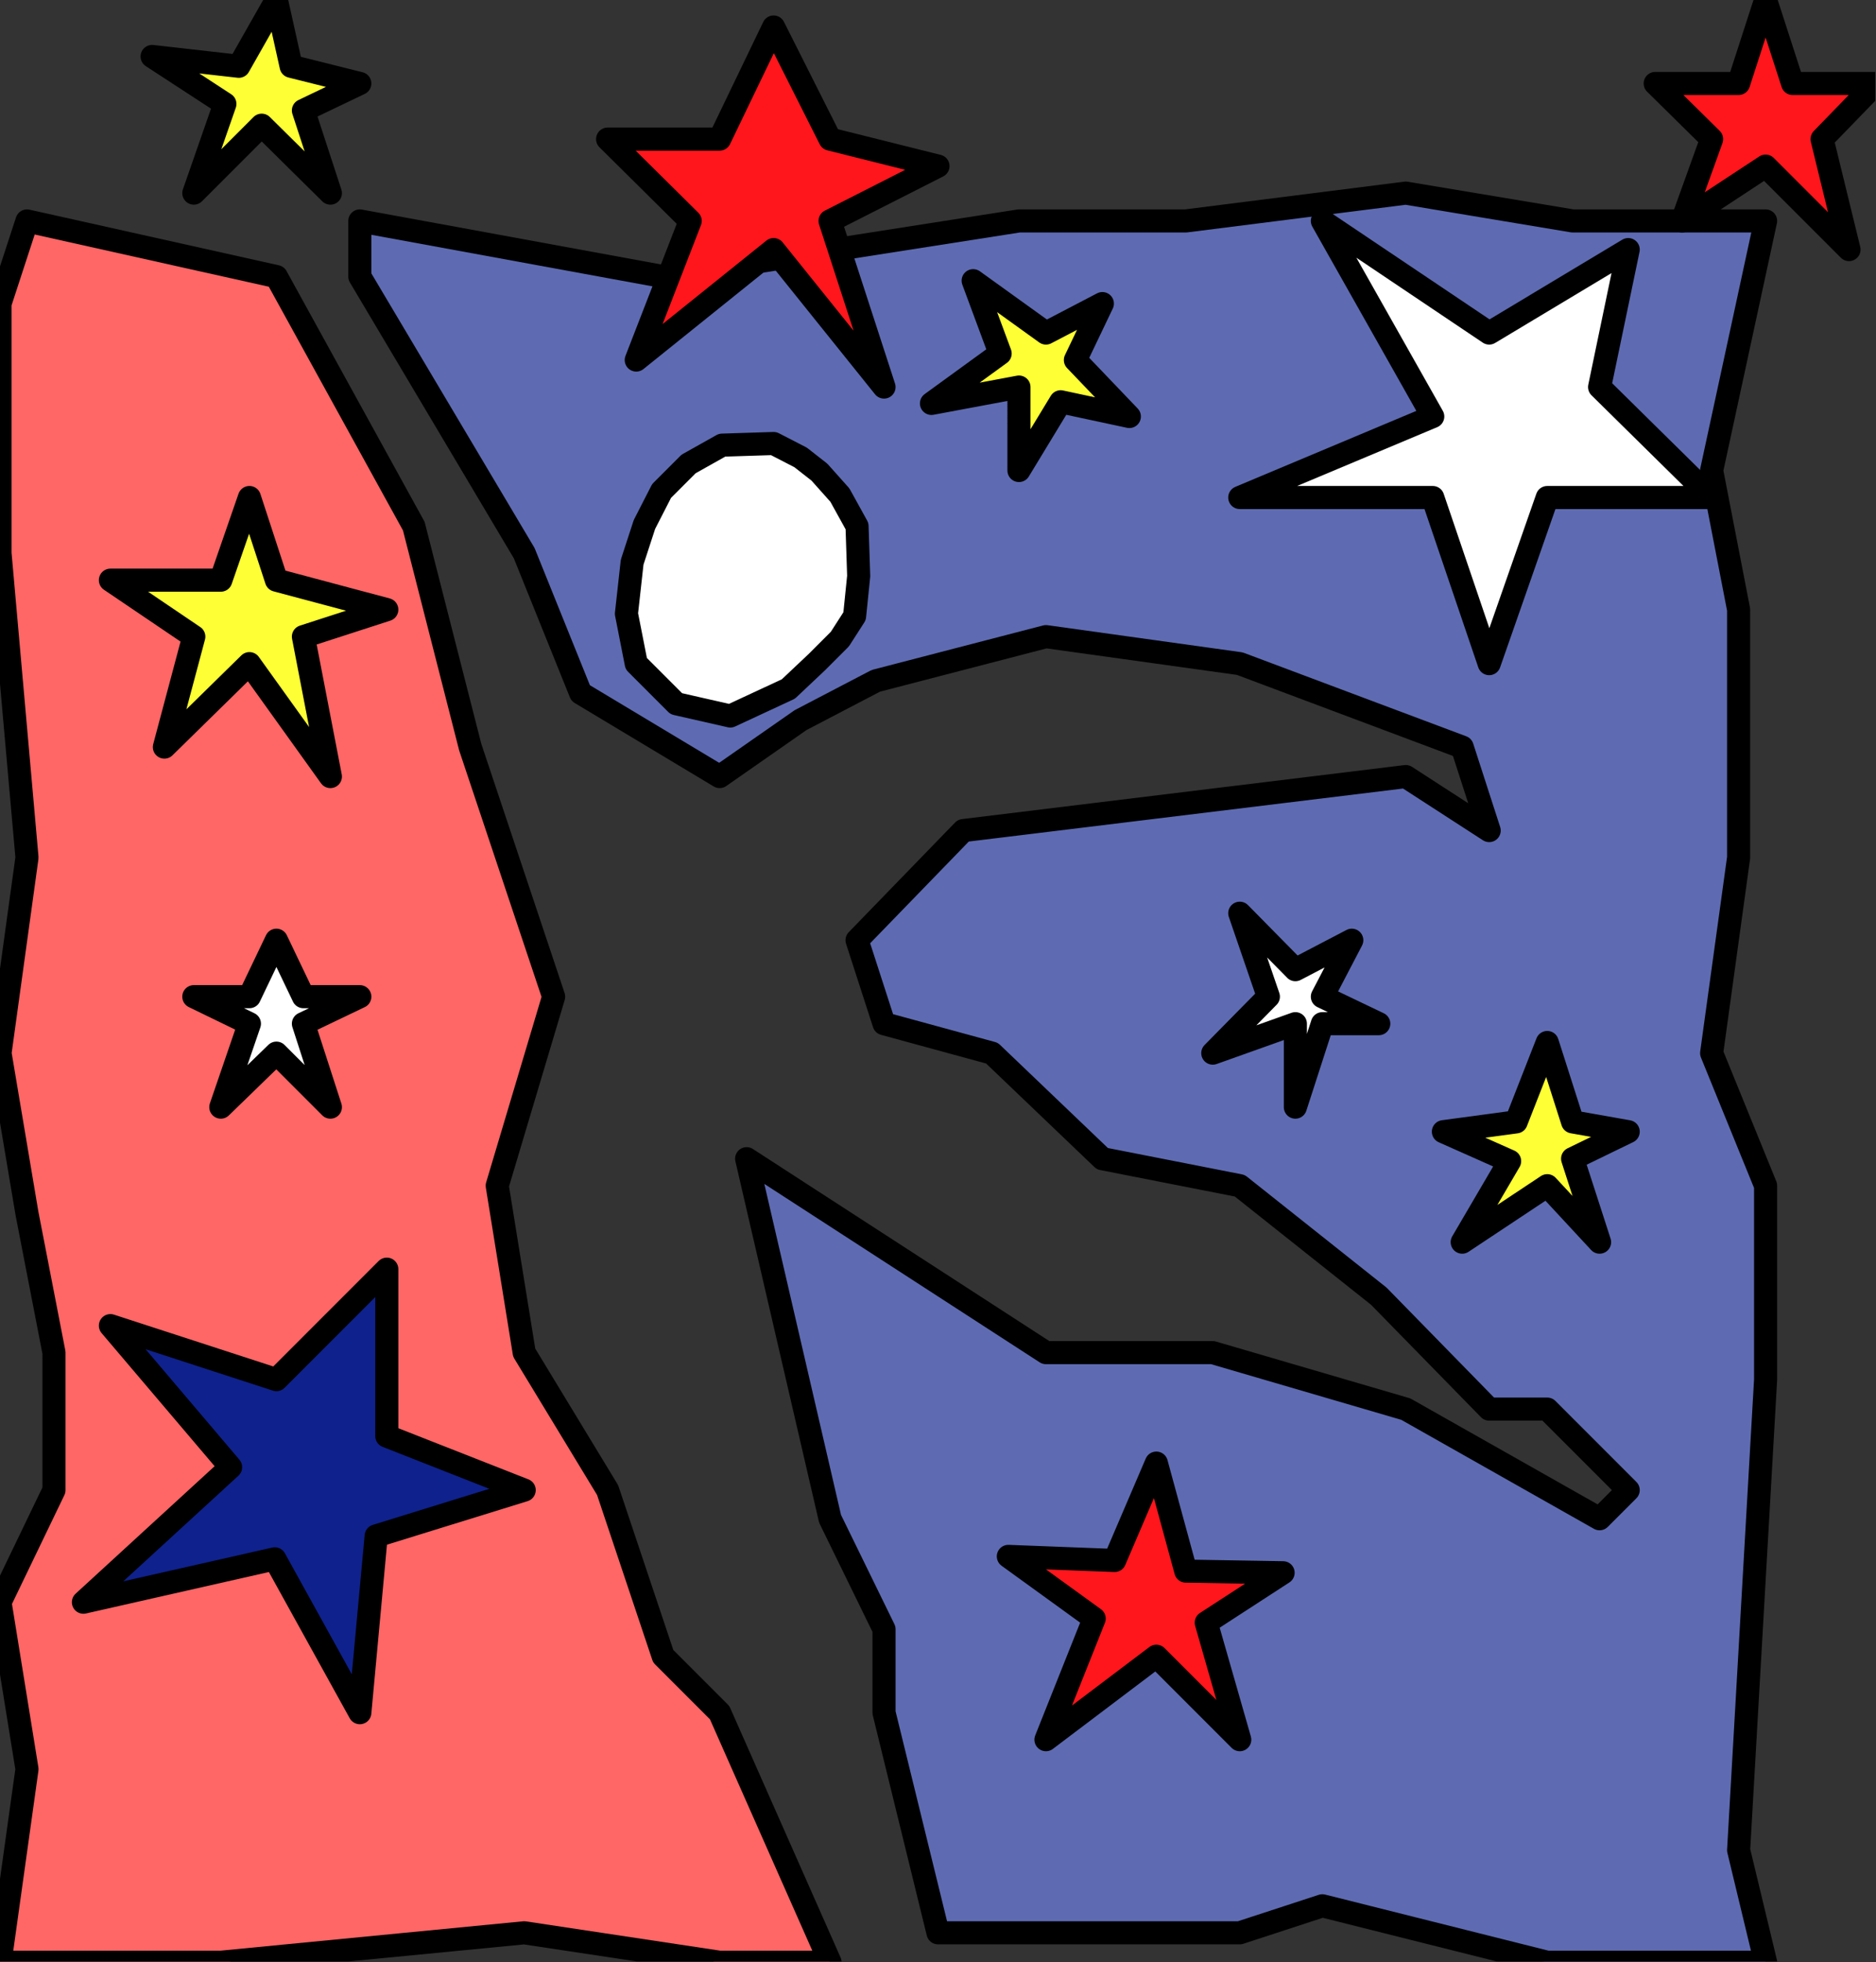 <?xml version="1.0" encoding="UTF-8" standalone="no"?>
<svg
   xmlns:ooo="http://xml.openoffice.org/svg/export"
   xmlns:dc="http://purl.org/dc/elements/1.1/"
   xmlns:cc="http://creativecommons.org/ns#"
   xmlns:rdf="http://www.w3.org/1999/02/22-rdf-syntax-ns#"
   xmlns:svg="http://www.w3.org/2000/svg"
   xmlns="http://www.w3.org/2000/svg"
   xmlns:sodipodi="http://sodipodi.sourceforge.net/DTD/sodipodi-0.dtd"
   xmlns:inkscape="http://www.inkscape.org/namespaces/inkscape"
   version="1.2"
   width="22.94mm"
   height="23.98mm"
   viewBox="0 0 2294 2398"
   preserveAspectRatio="xMidYMid"
   xml:space="preserve"
   id="svg127"
   sodipodi:docname="stardanc.svg"
   style="fill-rule:evenodd;stroke-width:28.222;stroke-linejoin:round"
   inkscape:version="0.92.5 (2060ec1f9f, 2020-04-08)"><rect x="0" y="0" width="2294" height="2398" fill="#333333" stroke="none"/><sodipodi:namedview
   pagecolor="#ffffff"
   bordercolor="#666666"
   borderopacity="1"
   objecttolerance="10"
   gridtolerance="10"
   guidetolerance="10"
   inkscape:pageopacity="0"
   inkscape:pageshadow="2"
   inkscape:window-width="664"
   inkscape:window-height="487"
   id="namedview129"
   showgrid="false"
   inkscape:zoom="0.2102413"
   inkscape:cx="43.351182"
   inkscape:cy="45.316534"
   inkscape:window-x="0"
   inkscape:window-y="0"
   inkscape:window-maximized="0"
   inkscape:current-layer="svg127" />
 <defs
   class="ClipPathGroup"
   id="defs8">
  <clipPath
   id="presentation_clip_path"
   clipPathUnits="userSpaceOnUse">
   <rect
   x="0"
   y="0"
   width="21000"
   height="29700"
   id="rect2" />
  </clipPath>
  <clipPath
   id="presentation_clip_path_shrink"
   clipPathUnits="userSpaceOnUse">
   <rect
   x="21"
   y="29"
   width="20958"
   height="29641"
   id="rect5" />
  </clipPath>
 </defs>
 <defs
   class="TextShapeIndex"
   id="defs12">
  <g
   ooo:slide="id1"
   ooo:id-list="id3"
   id="g10" />
 </defs>
 <defs
   class="EmbeddedBulletChars"
   id="defs44">
  <g
   id="bullet-char-template-57356"
   transform="matrix(4.8828125e-4,0,0,-4.8828125e-4,0,0)">
   <path
   d="M 580,1141 1163,571 580,0 -4,571 Z"
   id="path14"
   inkscape:connector-curvature="0" />
  </g>
  <g
   id="bullet-char-template-57354"
   transform="matrix(4.8828125e-4,0,0,-4.8828125e-4,0,0)">
   <path
   d="M 8,1128 H 1137 V 0 H 8 Z"
   id="path17"
   inkscape:connector-curvature="0" />
  </g>
  <g
   id="bullet-char-template-10146"
   transform="matrix(4.8828125e-4,0,0,-4.8828125e-4,0,0)">
   <path
   d="M 174,0 602,739 174,1481 1456,739 Z M 1358,739 309,1346 659,739 Z"
   id="path20"
   inkscape:connector-curvature="0" />
  </g>
  <g
   id="bullet-char-template-10132"
   transform="matrix(4.8828125e-4,0,0,-4.8828125e-4,0,0)">
   <path
   d="M 2015,739 1276,0 H 717 l 543,543 H 174 v 393 h 1086 l -543,545 h 557 z"
   id="path23"
   inkscape:connector-curvature="0" />
  </g>
  <g
   id="bullet-char-template-10007"
   transform="matrix(4.8828125e-4,0,0,-4.8828125e-4,0,0)">
   <path
   d="m 0,-2 c -7,16 -16,29 -25,39 l 381,530 c -94,256 -141,385 -141,387 0,25 13,38 40,38 9,0 21,-2 34,-5 21,4 42,12 65,25 l 27,-13 111,-251 280,301 64,-25 24,25 c 21,-10 41,-24 62,-43 C 886,937 835,863 770,784 769,783 710,716 594,584 L 774,223 c 0,-27 -21,-55 -63,-84 l 16,-20 C 717,90 699,76 672,76 641,76 570,178 457,381 L 164,-76 c -22,-34 -53,-51 -92,-51 -42,0 -63,17 -64,51 -7,9 -10,24 -10,44 0,9 1,19 2,30 z"
   id="path26"
   inkscape:connector-curvature="0" />
  </g>
  <g
   id="bullet-char-template-10004"
   transform="matrix(4.8828125e-4,0,0,-4.8828125e-4,0,0)">
   <path
   d="M 285,-33 C 182,-33 111,30 74,156 52,228 41,333 41,471 c 0,78 14,145 41,201 34,71 87,106 158,106 53,0 88,-31 106,-94 l 23,-176 c 8,-64 28,-97 59,-98 l 735,706 c 11,11 33,17 66,17 42,0 63,-15 63,-46 V 965 c 0,-36 -10,-64 -30,-84 L 442,47 C 390,-6 338,-33 285,-33 Z"
   id="path29"
   inkscape:connector-curvature="0" />
  </g>
  <g
   id="bullet-char-template-9679"
   transform="matrix(4.8828125e-4,0,0,-4.8828125e-4,0,0)">
   <path
   d="M 813,0 C 632,0 489,54 383,161 276,268 223,411 223,592 c 0,181 53,324 160,431 106,107 249,161 430,161 179,0 323,-54 432,-161 108,-107 162,-251 162,-431 0,-180 -54,-324 -162,-431 C 1136,54 992,0 813,0 Z"
   id="path32"
   inkscape:connector-curvature="0" />
  </g>
  <g
   id="bullet-char-template-8226"
   transform="matrix(4.8828125e-4,0,0,-4.8828125e-4,0,0)">
   <path
   d="m 346,457 c -73,0 -137,26 -191,78 -54,51 -81,114 -81,188 0,73 27,136 81,188 54,52 118,78 191,78 73,0 134,-26 185,-79 51,-51 77,-114 77,-187 0,-75 -25,-137 -76,-188 -50,-52 -112,-78 -186,-78 z"
   id="path35"
   inkscape:connector-curvature="0" />
  </g>
  <g
   id="bullet-char-template-8211"
   transform="matrix(4.8828125e-4,0,0,-4.8828125e-4,0,0)">
   <path
   d="M -4,459 H 1135 V 606 H -4 Z"
   id="path38"
   inkscape:connector-curvature="0" />
  </g>
  <g
   id="bullet-char-template-61548"
   transform="matrix(4.8828125e-4,0,0,-4.8828125e-4,0,0)">
   <path
   d="m 173,740 c 0,163 58,303 173,419 116,115 255,173 419,173 163,0 302,-58 418,-173 116,-116 174,-256 174,-419 0,-163 -58,-303 -174,-418 C 1067,206 928,148 765,148 601,148 462,206 346,322 231,437 173,577 173,740 Z"
   id="path41"
   inkscape:connector-curvature="0" />
  </g>
 </defs>
 <g
   id="g49"
   transform="translate(-9353,-13651)">
  <g
   id="id2"
   class="Master_Slide">
   <g
   id="bg-id2"
   class="Background" />
   <g
   id="bo-id2"
   class="BackgroundObjects" />
  </g>
 </g>
 <g
   class="SlideGroup"
   id="g125"
   transform="translate(-9353,-13651)">
  <g
   id="g123">
   <g
   id="container-id1">
    <g
   id="id1"
   class="Slide"
   clip-path="url(#presentation_clip_path)">
     <g
   class="Page"
   id="g119">
      <g
   class="Graphic"
   id="g117">
       <g
   id="id3">
        <rect
   class="BoundingBox"
   x="9353"
   y="13651"
   width="2294"
   height="2398"
   id="rect51"
   style="fill:none;stroke:none" />
        <defs
   id="defs56">
         <clipPath
   id="clip_path_1"
   clipPathUnits="userSpaceOnUse">
          <path
   d="m 9353,13651 h 2293 v 2397 H 9353 Z"
   id="path53"
   inkscape:connector-curvature="0" />
         </clipPath>
        </defs>
        <g
   clip-path="url(#clip_path_1)"
   id="g114">
         <path
   d="m 9691,13989 -305,-68 -33,101 v 305 l 33,372 -33,239 33,196 33,170 v 168 l -66,137 33,204 -33,236 h 270 l 371,-36 239,36 h 135 l -135,-305 -69,-69 -68,-203 -102,-168 -33,-204 69,-231 -102,-305 -69,-270 z"
   id="path58"
   inkscape:connector-curvature="0"
   style="fill:#ff6666;stroke:none" />
         <path
   d="m 9691,13989 -305,-68 -33,101 v 305 l 33,372 -33,239 33,196 33,170 v 168 l -66,137 33,204 -33,236 h 270 l 371,-36 239,36 h 135 l -135,-305 -69,-69 -68,-203 -102,-168 -33,-204 69,-231 -102,-305 -69,-270 z"
   id="path60"
   inkscape:connector-curvature="0"
   style="fill:none;stroke:#000000" />
         <path
   d="m 10266,15067 102,440 66,135 v 102 l 66,269 h 369 l 101,-33 275,69 h 267 l -33,-137 33,-575 v -237 l -66,-162 33,-239 v -303 l -33,-170 66,-305 h -236 l -204,-34 -269,34 h -204 l -435,68 -371,-68 v 35 33 l 201,338 69,171 170,102 99,-69 92,-48 208,-54 237,33 272,102 33,102 -102,-66 -541,66 -130,134 33,102 132,36 135,129 168,33 170,135 135,138 h 71 l 99,99 -35,35 -237,-134 -236,-69 h -204 z"
   id="path62"
   inkscape:connector-curvature="0"
   style="fill:#5e6bb2;stroke:none" />
         <path
   d="m 10266,15067 102,440 66,135 v 102 l 66,269 h 369 l 101,-33 275,69 h 267 l -33,-137 33,-575 v -237 l -66,-162 33,-239 v -303 l -33,-170 66,-305 h -236 l -204,-34 -269,34 h -204 l -435,68 -371,-68 v 35 33 l 201,338 69,171 170,102 99,-69 92,-48 208,-54 237,33 272,102 33,102 -102,-66 -541,66 -130,134 33,102 132,36 135,129 168,33 170,135 135,138 h 71 l 99,99 -35,35 -237,-134 -236,-69 h -204 z"
   id="path64"
   inkscape:connector-curvature="0"
   style="fill:none;stroke:#000000" />
         <path
   d="m 10246,14526 -66,-15 -49,-49 -12,-61 7,-63 15,-46 21,-41 33,-33 41,-23 63,-2 33,17 23,18 25,28 21,38 2,61 -5,49 -18,28 -28,28 -35,33 z"
   id="path66"
   inkscape:connector-curvature="0"
   style="fill:#ffffff;stroke:none" />
         <path
   d="m 10246,14526 -66,-15 -49,-49 -12,-61 7,-63 15,-46 21,-41 33,-33 41,-23 63,-2 33,17 23,18 25,28 21,38 2,61 -5,49 -18,28 -28,28 -35,33 z"
   id="path68"
   inkscape:connector-curvature="0"
   style="fill:none;stroke:#000000" />
         <path
   d="m 10299,13956 -168,135 66,-170 -101,-100 h 137 l 66,-137 69,137 132,33 -132,67 66,203 z"
   id="path70"
   inkscape:connector-curvature="0"
   style="fill:#ff161c;stroke:none" />
         <path
   d="m 10299,13956 -168,135 66,-170 -101,-100 h 137 l 66,-137 69,137 132,33 -132,67 66,203 z"
   id="path72"
   inkscape:connector-curvature="0"
   style="fill:none;stroke:#000000" />
         <path
   d="m 9673,13804 -83,83 38,-109 -89,-58 106,12 46,-81 18,81 84,21 -69,33 33,101 z"
   id="path74"
   inkscape:connector-curvature="0"
   style="fill:#ffff35;stroke:none" />
         <path
   d="m 9673,13804 -83,83 38,-109 -89,-58 106,12 46,-81 18,81 84,21 -69,33 33,101 z"
   id="path76"
   inkscape:connector-curvature="0"
   style="fill:none;stroke:#000000" />
         <path
   d="m 11512,13854 -102,67 36,-100 -69,-68 h 102 l 33,-102 33,102 h 102 l -66,68 33,135 z"
   id="path78"
   inkscape:connector-curvature="0"
   style="fill:#ff161c;stroke:none" />
         <path
   d="m 11512,13854 -102,67 36,-100 -69,-68 h 102 l 33,-102 33,102 h 102 l -66,68 33,135 z"
   id="path80"
   inkscape:connector-curvature="0"
   style="fill:none;stroke:#000000" />
         <path
   d="m 11105,14160 -135,-239 204,137 170,-102 -35,168 137,135 h -201 l -71,203 -69,-203 h -236 z"
   id="path82"
   inkscape:connector-curvature="0"
   style="fill:#ffffff;stroke:none" />
         <path
   d="m 11105,14160 -135,-239 204,137 170,-102 -35,168 137,135 h -201 l -71,203 -69,-203 h -236 z"
   id="path84"
   inkscape:connector-curvature="0"
   style="fill:none;stroke:#000000" />
         <path
   d="m 9658,14462 -104,102 36,-135 -102,-69 h 135 l 35,-101 33,101 135,36 -102,33 33,171 z"
   id="path86"
   inkscape:connector-curvature="0"
   style="fill:#ffff35;stroke:none" />
         <path
   d="m 9658,14462 -104,102 36,-135 -102,-69 h 135 l 35,-101 33,101 135,36 -102,33 33,171 z"
   id="path88"
   inkscape:connector-curvature="0"
   style="fill:none;stroke:#000000" />
         <path
   d="m 10599,14124 -107,20 84,-61 -33,-89 89,64 69,-36 -33,69 66,69 -84,-18 -51,84 z"
   id="path90"
   inkscape:connector-curvature="0"
   style="fill:#ffff35;stroke:none" />
         <path
   d="m 10599,14124 -107,20 84,-61 -33,-89 89,64 69,-36 -33,69 66,69 -84,-18 -51,84 z"
   id="path92"
   inkscape:connector-curvature="0"
   style="fill:none;stroke:#000000" />
         <path
   d="m 9691,14938 -68,66 35,-102 -68,-33 h 68 l 33,-69 33,69 h 69 l -69,33 33,102 z"
   id="path94"
   inkscape:connector-curvature="0"
   style="fill:#ffffff;stroke:none" />
         <path
   d="m 9691,14938 -68,66 35,-102 -68,-33 h 68 l 33,-69 33,69 h 69 l -69,33 33,102 z"
   id="path96"
   inkscape:connector-curvature="0"
   style="fill:none;stroke:#000000" />
         <path
   d="m 10937,14902 -101,36 68,-69 -35,-102 68,69 69,-36 -36,69 69,33 h -69 l -33,102 z"
   id="path98"
   inkscape:connector-curvature="0"
   style="fill:#ffffff;stroke:none" />
         <path
   d="m 10937,14902 -101,36 68,-69 -35,-102 68,69 69,-36 -36,69 69,33 h -69 l -33,102 z"
   id="path100"
   inkscape:connector-curvature="0"
   style="fill:none;stroke:#000000" />
         <path
   d="m 11245,15100 -104,69 58,-99 -81,-36 89,-12 38,-97 31,97 68,12 -68,33 33,102 z"
   id="path102"
   inkscape:connector-curvature="0"
   style="fill:#ffff35;stroke:none" />
         <path
   d="m 11245,15100 -104,69 58,-99 -81,-36 89,-12 38,-97 31,97 68,12 -68,33 33,102 z"
   id="path104"
   inkscape:connector-curvature="0"
   style="fill:none;stroke:#000000" />
         <path
   d="m 10767,15675 -135,102 59,-148 -105,-76 130,5 51,-119 36,132 119,2 -94,61 41,143 z"
   id="path106"
   inkscape:connector-curvature="0"
   style="fill:#ff161c;stroke:none" />
         <path
   d="m 10767,15675 -135,102 59,-148 -105,-76 130,5 51,-119 36,132 119,2 -94,61 41,143 z"
   id="path108"
   inkscape:connector-curvature="0"
   style="fill:none;stroke:#000000" />
         <path
   d="m 9635,15444 -147,-173 203,66 135,-135 v 204 l 168,66 -181,56 -20,216 -104,-188 -234,53 z"
   id="path110"
   inkscape:connector-curvature="0"
   style="fill:#0f218c;stroke:none" />
         <path
   d="m 9635,15444 -147,-173 203,66 135,-135 v 204 l 168,66 -181,56 -20,216 -104,-188 -234,53 z"
   id="path112"
   inkscape:connector-curvature="0"
   style="fill:none;stroke:#000000" />
        </g>
       </g>
      </g>
     </g>
    </g>
   </g>
  </g>
 </g>
</svg>